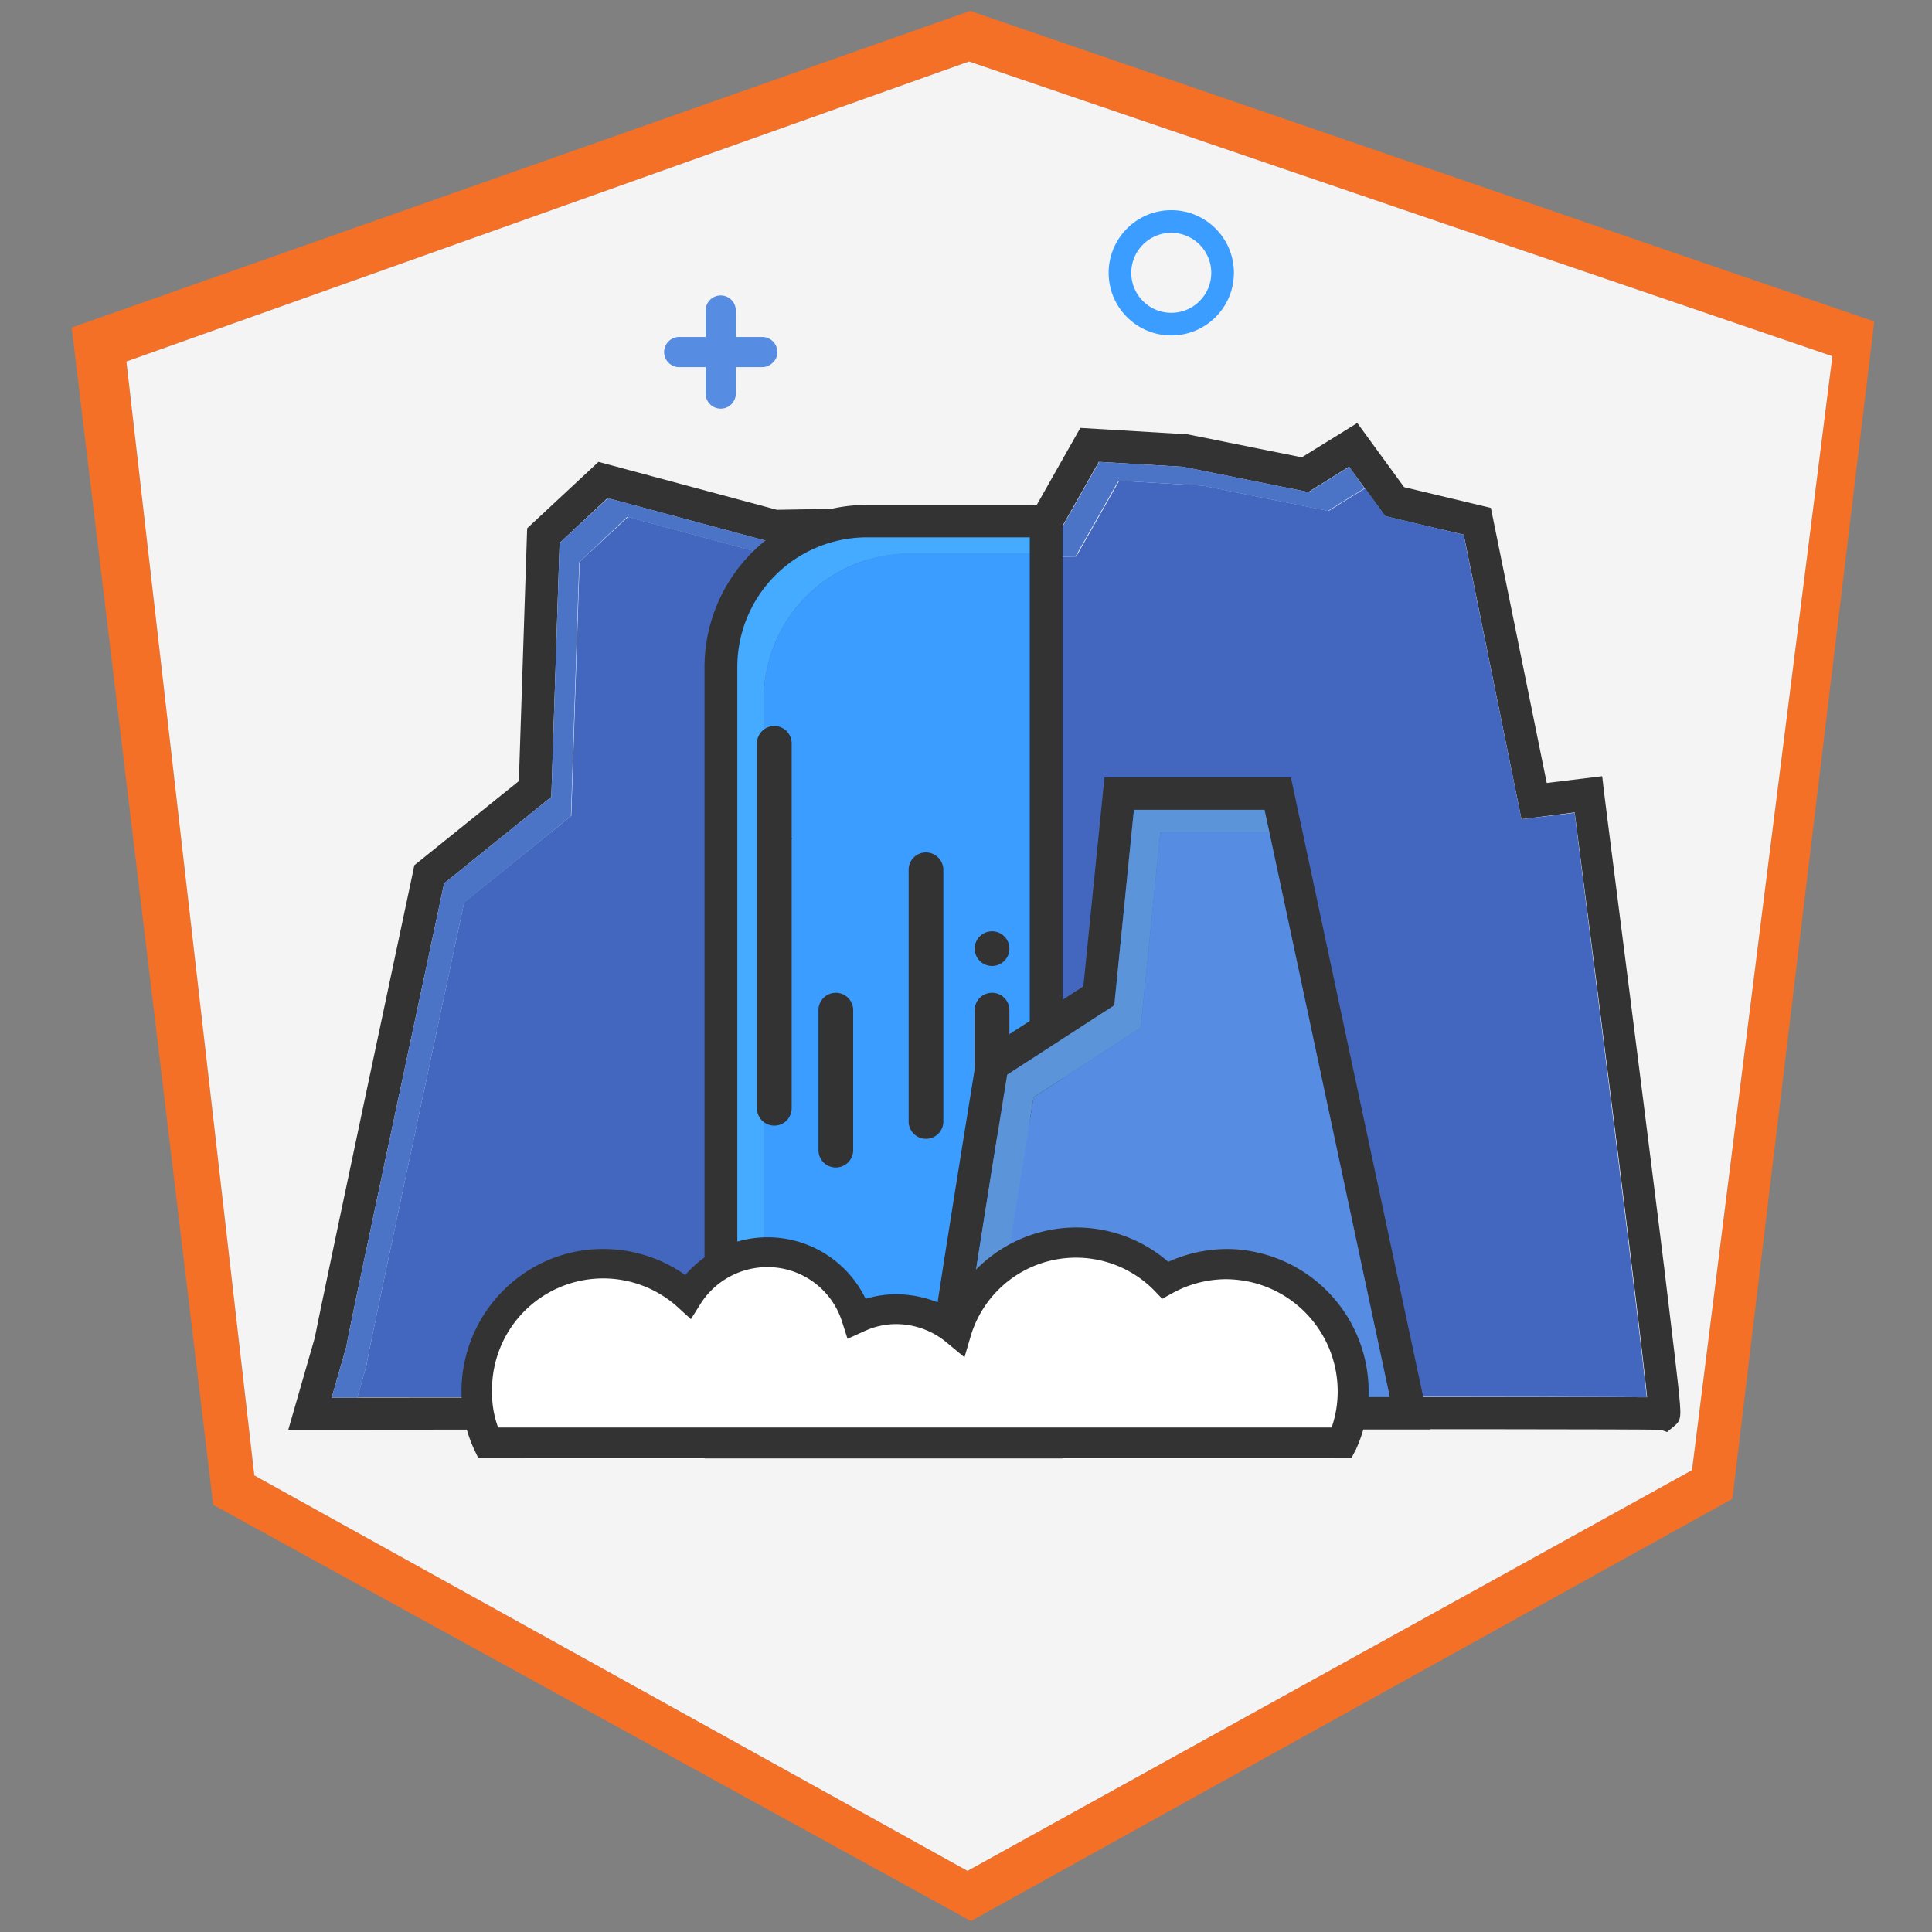<svg id="Capa_1" data-name="Capa 1" xmlns="http://www.w3.org/2000/svg" viewBox="0 0 512 512"><rect x="0" y="0" width="512" height="512" fill="#808080" stroke="none"/><defs><style>.cls-1{fill:#f47027;}.cls-2{fill:#f4f4f4;}.cls-3{fill:#333;}.cls-4{fill:#4367bf;}.cls-5{fill:#4b74c6;}.cls-6{fill:#3b9dff;}.cls-7{fill:#45abff;}.cls-8{fill:#568ce2;}.cls-9{fill:#5b94d8;}.cls-10{fill:none;stroke:#3b9dff;stroke-miterlimit:10;stroke-width:6px;}.cls-11{fill:#fff;}</style></defs><title>ngx-canaima</title><g id="Capa_4" data-name="Capa 4"><path class="cls-1" d="M258.8,3.48l-1.7-.58L25,84.69,19,86.8l6,49.85L40.7,267.1,56.5,398.8,257.3,509.1l1.5-.83L459.1,397.2l12.7-105.5L496.7,85.2ZM466.9,242.4,448.4,389.6,258.8,494.47l-2.4,1.33L67.4,391,47.5,217.8l-14-122L256.8,16.3l2,.68L485.6,94.4Z"/><polygon class="cls-2" points="485.6 94.4 466.9 242.4 448.4 389.6 258.8 494.47 256.4 495.8 67.4 391 47.5 217.8 33.5 95.8 256.8 16.3 258.8 16.98 485.6 94.4"/></g><g id="Capa_1-2" data-name="Capa 1"><g id="Capa_3" data-name="Capa 3"><path class="cls-3" d="M444.7,366.9c-.5-4.3-1.2-10.6-2.2-18.7-1.6-13.7-4-32.6-7-56.4-5.1-40.5-10.4-81.4-10.4-81.8l-.5-4.3-14.7,1.8-14.8-72.9-23-5.5-12.4-17L345,121.2l-30.3-6.1-28.4-1.7-11.6,20.5-68.8,1.2-47.3-12.7L139.7,140l-2.2,67-27.7,22.3-.3,1.5C88.2,331.1,84.2,350.5,83.4,354.6h0l-7,24.3h5.7c119.6-.1,345.3-.3,358,0l1.7.6,1.8-1.5C445.7,376.3,445.6,375.5,444.7,366.9Zm-109.3,3.3c-52.4,0-130.7.1-247.5.2l4-13.9v-.3c1-5.8,18.6-88.3,25.8-122.1l28.4-22.9,2.2-67.3L161,132l43.8,11.8,75-1.3,11.4-20.1,22.2,1.3,33.3,6.7,10.8-6.7,9.6,13.1,20.8,4.9,15.3,75.4,14.1-1.8c7.3,56.4,17.3,135.9,19.2,155C426.9,370.2,402.1,370.2,335.4,370.2Z"/><path class="cls-4" d="M436.4,370.3c-9.4-.1-34.3-.2-101-.2-51.4,0-127.6.1-240.7.2l2.5-8.8v-.3c1-5.8,18.6-88.3,25.8-122.1l28.4-22.9,2.2-67.3L166.4,137l43.8,11.8,75-1.3,11.4-20.1,22.2,1.3,33.3,6.7,9.7-6,5.3,7.3,1.9.5,18.9,4.5.8,4.1,14.5,71.3,4.2-.5,9.9-1.2c.2,1.9.5,3.8.7,5.7C425.1,276.9,434.5,351.8,436.4,370.3Z"/><path class="cls-5" d="M361.6,129.4l-9.7,6-33.3-6.7-22.2-1.3L285,147.5l-75,1.3L166.2,137l-12.7,12-2.2,67.3L123,239.2C115.8,273,98.2,355.4,97.2,361.3v.3l-2.5,8.8H87.9l4-13.9v-.3c1-5.8,18.6-88.3,25.8-122.1l28.4-22.9,2.2-67.3L161.1,132l43.8,11.8,75-1.3,11.4-20.1,22.2,1.3,33.3,6.7,10.8-6.7Z"/></g><path class="cls-6" d="M277.2,146.7V382.3H202.4V185.4A38.71,38.71,0,0,1,241,146.7Z"/><path class="cls-7" d="M277.2,138.1v8.6H241a38.64,38.64,0,0,0-38.6,38.7V382.3H191V176.8a38.73,38.73,0,0,1,38.7-38.7Z"/><path class="cls-3" d="M281.5,386.6H186.7V176.8a43.06,43.06,0,0,1,43-43h51.9V386.6ZM195.3,378h77.6V142.4H229.7a34.36,34.36,0,0,0-34.3,34.3V378Z"/><path class="cls-3" d="M209.8,222.4h0v45.8h0v25.5a4.6,4.6,0,0,1-9.2,0V268.2h0V222.5h0V197a4.6,4.6,0,0,1,9.2,0v25A.3.3,0,0,1,209.8,222.4Z"/><path class="cls-3" d="M226.1,267.7v37.1a4.6,4.6,0,1,1-9.2,0V267.7a4.6,4.6,0,1,1,9.2,0Z"/><path class="cls-3" d="M250,230.5v66.7a4.6,4.6,0,1,1-9.2,0V230.5a4.59,4.59,0,0,1,4.6-4.6A4.65,4.65,0,0,1,250,230.5Z"/><path class="cls-3" d="M267.5,277v19.7a4.6,4.6,0,0,1-9.2,0v-29a4.6,4.6,0,1,1,9.2,0Z"/><circle class="cls-3" cx="262.9" cy="251.4" r="4.6"/><path class="cls-4" d="M373.6,374.5l-35-164.2h-42l-5.4,53.6-28.3,18.3s-13.2,81.1-12.9,83.3l-4.6,9Zm-119.3-9.3c.4-4.8,7.5-49.7,12.5-80.4l28.4-18.4,5.2-51.8H335l33.2,155.6H252.5l2-3.9Z"/><path class="cls-3" d="M342.1,206H292.7l-5.6,55.4-28.2,18.2-.3,1.9c-10.1,62.3-12.4,78.3-12.8,82.7l-7.4,14.6H379Zm-7,8.6,33.2,155.6H252.5l2-3.9-.1-1c.4-4.8,7.5-49.7,12.5-80.4l28.4-18.4,5.2-51.8h34.6Z"/><path class="cls-8" d="M368.3,370.2H261.5c1-8.3,7.7-50.3,12.4-79.4l28.4-18.4,5.2-51.8h28.9Z"/><path class="cls-9" d="M336.4,220.6H307.5l-5.2,51.8-28.4,18.4c-4.7,29.1-11.4,71-12.4,79.4h-9l2-3.9-.1-1c.4-4.8,7.5-49.7,12.5-80.5l28.4-18.4,5.2-51.8h34.6Z"/><path class="cls-8" d="M206,93.3a3.63,3.63,0,0,1-1.2,2.8,4,4,0,0,1-2.8,1.2h-7v7a4,4,0,1,1-8,0v-7h-7a4,4,0,0,1,0-8h7v-7a4,4,0,0,1,8,0v7h7A4,4,0,0,1,206,93.3Z"/><circle class="cls-10" cx="310.4" cy="72.3" r="13.6"/><path class="cls-11" d="M332.1,335.8a33.66,33.66,0,0,1,26.5,32.8,33,33,0,0,1-2.9,13.7H129.3a33,33,0,0,1-2.9-13.7,33.49,33.49,0,0,1,55.9-25,24.78,24.78,0,0,1,44.7,5.7,24.34,24.34,0,0,1,10.4-2.3,24.62,24.62,0,0,1,15.9,5.8,33.2,33.2,0,0,1,55.4-13.6,32.84,32.84,0,0,1,16.2-4.2A33.8,33.8,0,0,1,332.1,335.8Z"/><path class="cls-11" d="M331.4,340.1c14.3,3.3,25.1,16.7,25.1,32.8a34.58,34.58,0,0,1-2.8,13.7H139.2a34.58,34.58,0,0,1-2.8-13.7,34,34,0,0,1,18-30.3,30.46,30.46,0,0,1,35,5.3,23.33,23.33,0,0,1,20-11.7c10.6,0,19.5,7.3,22.5,17.4a22.17,22.17,0,0,1,9.9-2.3,22.71,22.71,0,0,1,15.1,5.8c3.8-13.6,15.8-23.5,30-23.5a30.54,30.54,0,0,1,22.4,9.9,29.76,29.76,0,0,1,22.1-3.4Z"/><path class="cls-3" d="M358.2,386.3H126.7l-1.1-2.3a36.74,36.74,0,0,1-3.3-15.4,37.87,37.87,0,0,1,21.3-33.9,36.71,36.71,0,0,1,16.3-3.7,37.56,37.56,0,0,1,21.7,6.9,28.83,28.83,0,0,1,47.8,6.3,28.05,28.05,0,0,1,8.2-1.2,29.75,29.75,0,0,1,14,3.6,37.19,37.19,0,0,1,58-12.2,38,38,0,0,1,15.5-3.4,35.68,35.68,0,0,1,8,.9,37.76,37.76,0,0,1,29.6,36.7,37.07,37.07,0,0,1-3.3,15.4Zm-226.2-8H352.9a29,29,0,0,0,1.6-9.7,29.73,29.73,0,0,0-23.3-28.9h0a31.83,31.83,0,0,0-6.2-.7,29.86,29.86,0,0,0-14.3,3.7l-2.7,1.5-2.1-2.2a29.11,29.11,0,0,0-48.6,11.9l-1.7,5.8-4.7-3.9a21,21,0,0,0-13.4-4.9,20.16,20.16,0,0,0-8.7,2l-4.2,1.9-1.4-4.4a20.73,20.73,0,0,0-19.9-14.6,21,21,0,0,0-17.7,9.8l-2.5,4-3.5-3.2a29.45,29.45,0,0,0-49.2,22A26.74,26.74,0,0,0,132,378.3Z"/></g></svg>